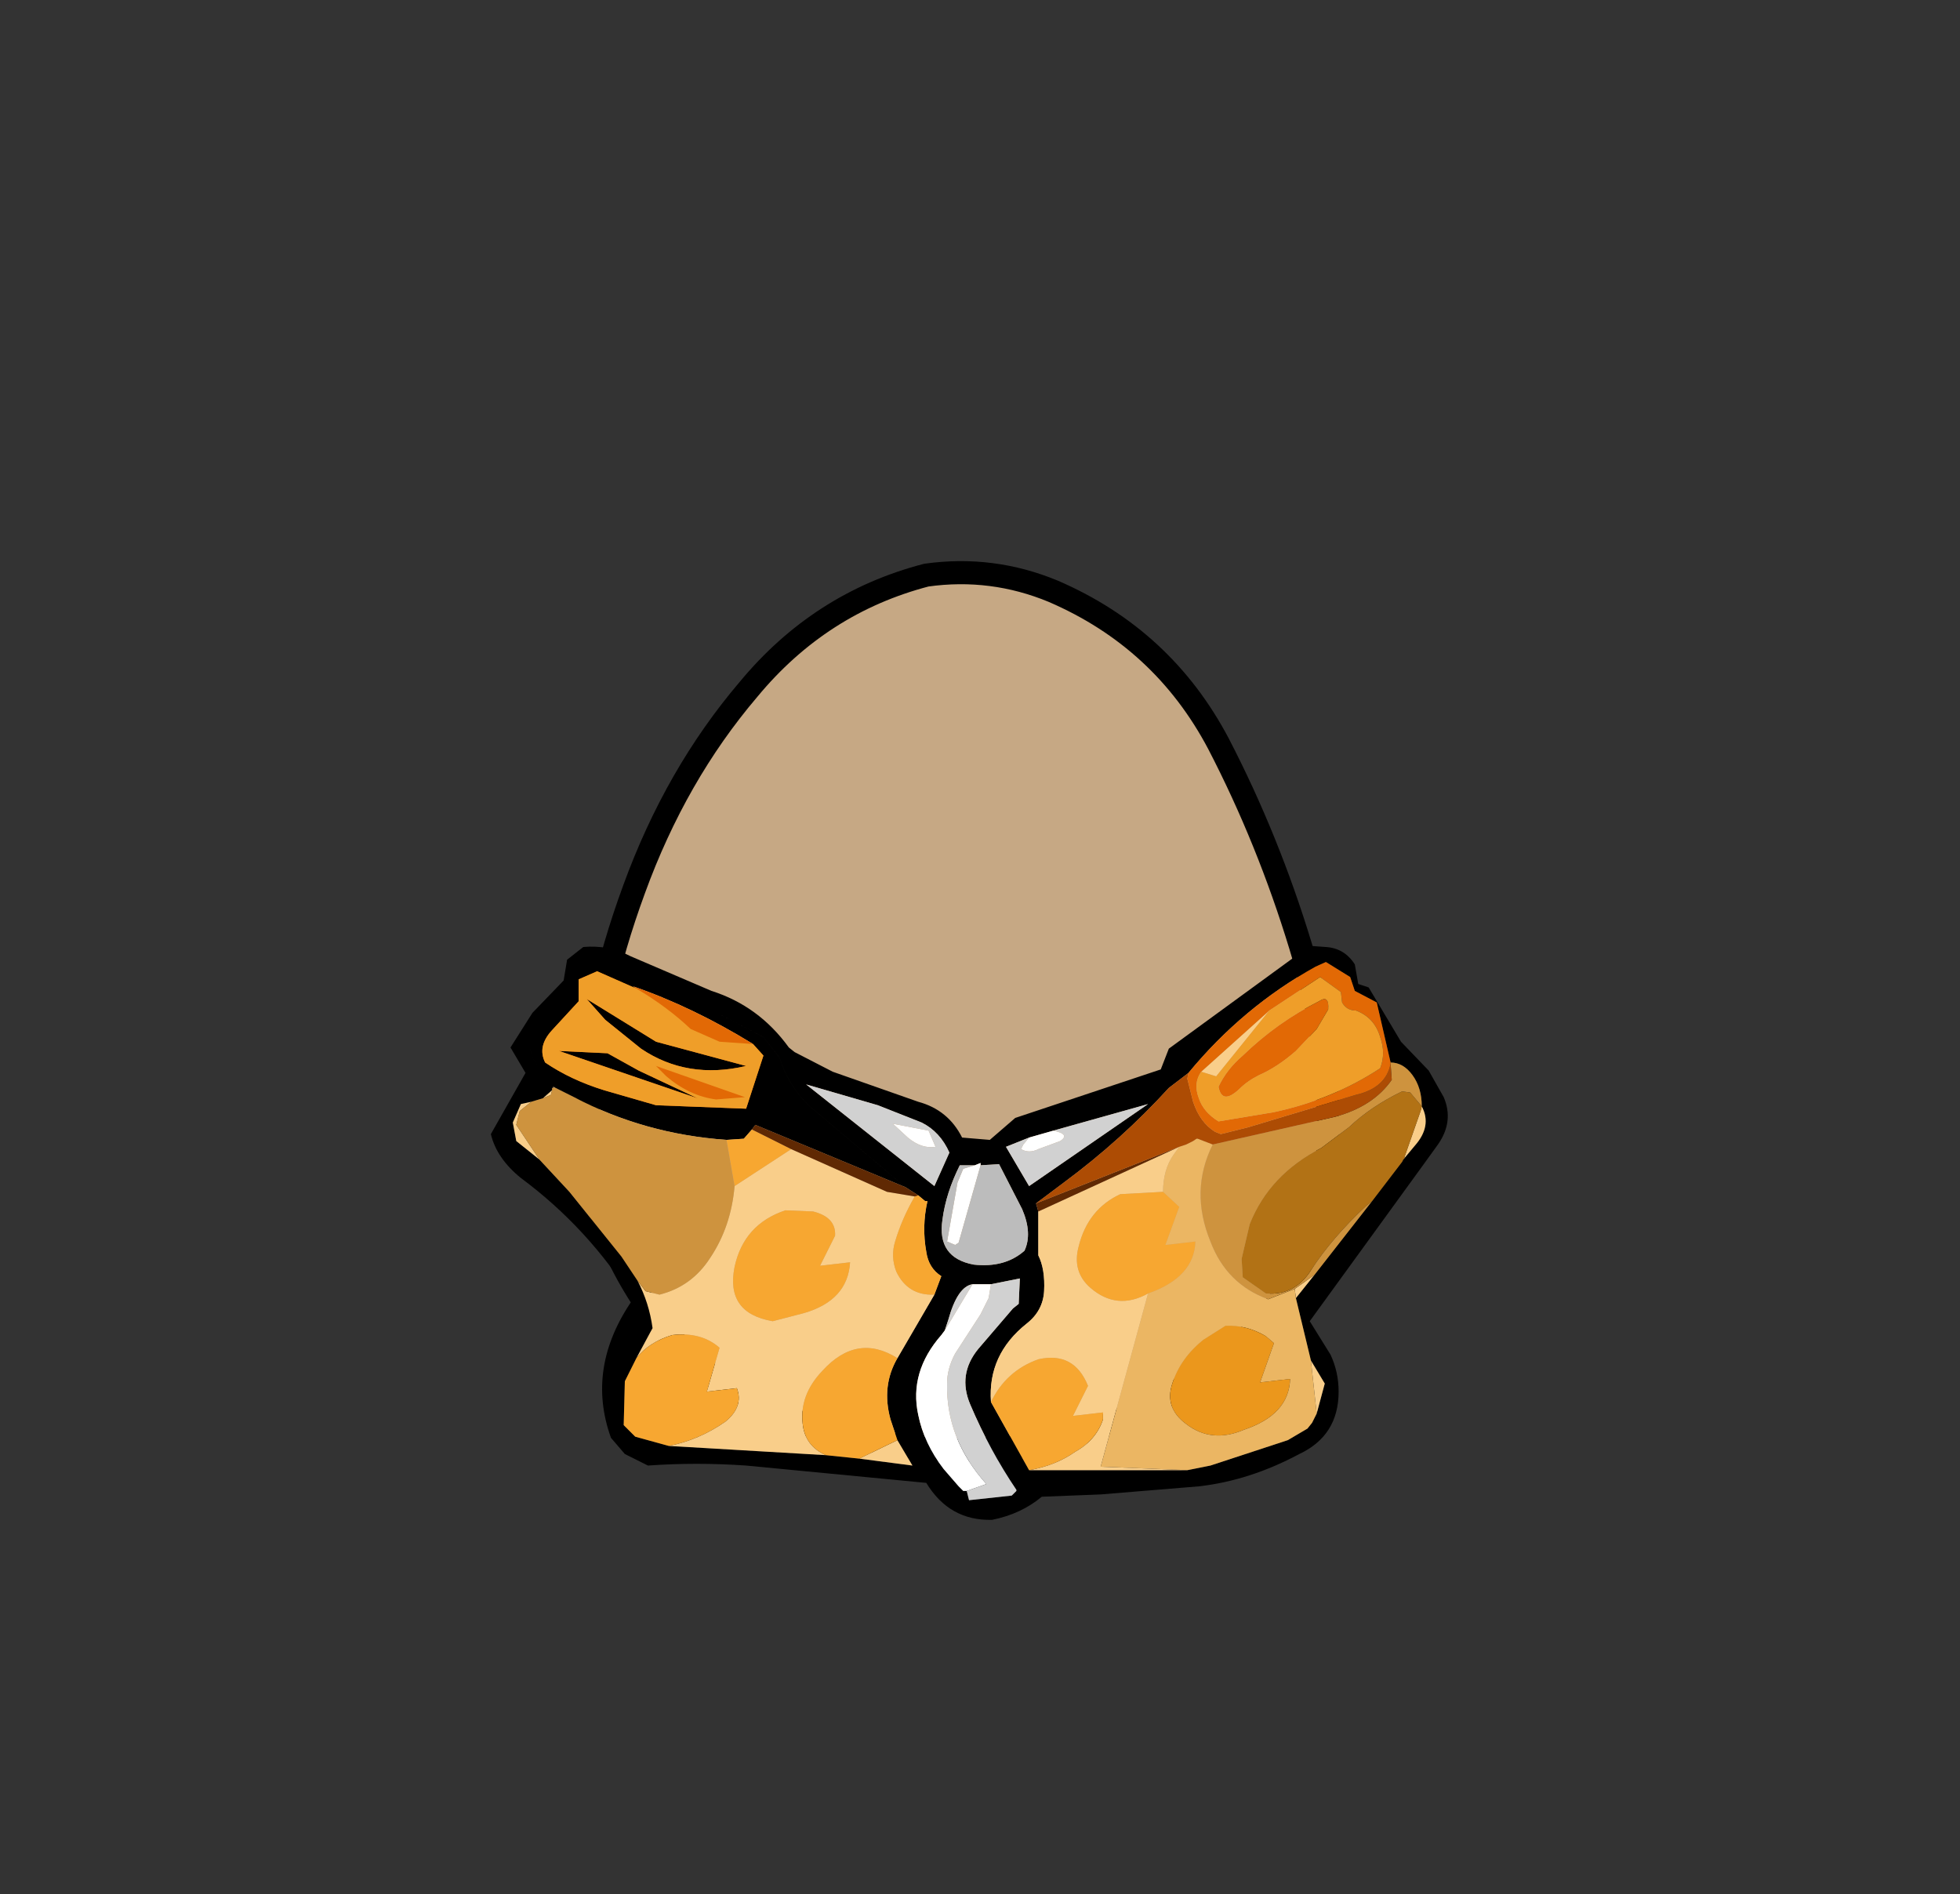 <svg xmlns="http://www.w3.org/2000/svg" xmlns:xlink="http://www.w3.org/1999/xlink" width="84.85" height="82"><rect width="100%" height="100%" fill="#333333" stroke="none"/><g transform="translate(37.4 42.25)"><use xlink:href="#a" width="32.05" height="38" transform="translate(-11.95 -17.45)"/><use xlink:href="#b" width="33.05" height="38.95" transform="translate(-12.45 -17.95)"/><use xlink:href="#c" width="41.45" height="24.85" transform="translate(-16.15 -1.3)"/></g><defs><path id="d" fill="#c6a884" fill-rule="evenodd" d="M27.35 7.4q2.15 4.15 3.55 8.75 1.45 4.7 1.15 9.5-.35 4.95-4.2 8.1-3.8 3.2-8.75 4.05l-2.6.2q-3.6 0-7.05-1.15-4.65-1.6-7.1-5.5Q-.2 27.4.05 23q.2-4.4 2-9.3Q3.85 8.75 7 5.05 10.1 1.3 14.7.1l1.8-.1q1.9.05 3.7.8 4.75 2.05 7.15 6.6" transform="translate(-.05)"/><path id="e" fill="none" stroke="#000" stroke-linecap="round" stroke-linejoin="round" d="M27.35 7.4Q24.95 2.85 20.2.8 17.55-.3 14.7.1 10.1 1.3 7 5.05q-3.15 3.7-4.95 8.65-1.8 4.9-2 9.3-.25 4.4 2.3 8.35 2.45 3.9 7.1 5.5 4.65 1.55 9.65.95 4.95-.85 8.75-4.05 3.85-3.15 4.2-8.1.3-4.8-1.15-9.5-1.4-4.6-3.55-8.75Z" transform="translate(.45 .5)"/><use xlink:href="#d" id="a" width="32.05" height="38"/><use xlink:href="#e" id="b" width="33.05" height="38.95"/><g id="c" fill-rule="evenodd"><path d="M36.15.05q.8.05 1.25.75l.15.85.45.15 1.4 2.35 1.2 1.25.65 1.15Q41.7 7.6 41 8.6l-.65.9-4.9 6.75.9 1.45q.35.75.35 1.6 0 1.9-1.7 2.7-2.15 1.15-4.35 1.4l-4.25.35-2.55.1q-.9.75-2.15 1-1.85.05-2.85-1.6l-7.8-.75q-2.15-.15-4.25 0l-1-.5-.6-.7q-1.1-3.05.95-6-1.95-3.1-4.85-5.25Q.25 9.2 0 8.15L1.5 5.5.85 4.4l.95-1.5 1.35-1.4.15-.9.7-.55q1.1-.1 2.05.4l3.5 1.5q2.05.65 3.35 2.45l.25.2 1.65.85 3.7 1.3q1.3.35 1.9 1.55l1.2.1 1.1-.95 6.3-2.1.35-.9L35.45 0l.7.05m2.8 5-.6-2.6-.95-.5-.2-.6L36.15.7l-.45.2q-3.15 1.75-5.5 4.6l-.85.65q-2.05 2.25-4.55 4.1l-1 .75-.2.15.1.35v1.9q.3.6.25 1.55-.05.85-.75 1.4-1.7 1.35-1.55 3.4l1.65 2.95h6.85l1-.2 3.35-1.1.85-.5.2-.25.2-.4.35-1.3-.6-1-.65-2.7.8-1 2.5-3.2 1.3-1.7.05-.1.5-.6q.75-.85.3-1.7 0-.8-.4-1.35t-.95-.55m-19.1 3.9q-.4-.9-1.2-1.3l-1.9-.75-3.1-.9 5.55 4.4.65-1.45m1.35.55v-.1l-.25.1h-.65q-.6 1.2-.75 2.35-.25 1.65 1.35 1.95 1.35.15 2.2-.6.35-.75-.1-1.8l-1-1.95-.8.05m-2.7 1.3-.55-.35-6.5-2.7-.15.2-.35.4-.75.05q-3.55-.25-6.6-1.85l-.8-.4-.1-.05-.7-.45-.3-1.2q.15.9 1.15 1.3Q5.55 7 8.2 7.6q1.4.45 2.8 0l1.5-2.75L11 7.6q-1.4.45-2.8 0Q5.55 7 2.85 5.75q-1-.4-1.15-1.3l.3 1.2.7.45v.05h-.05v.1l-.4.35-.5.15-.45.1-.35.8.15.8 1 .8 1.3 1.4 2.25 2.8.7 1.05q.5.95.65 2.05l-.7 1.3-.5 1-.05 1.9.5.5 1.45.4 6.8.4 1.45.15 2.3.3-.65-1.1-.3-.9q-.4-1.45.3-2.65l1.6-2.75.3-.8q-.55-.35-.65-1.05-.2-1.1.05-2.2h-.1l-.3-.25m4.8-2.5-1 .4 1 1.7 5.15-3.55L24.35 8l-1.05.3m-2.7 15.3.1.4 1.85-.2.2-.2v-.05q-1.15-1.7-2-3.7-.55-1.3.35-2.4l1.5-1.75.25-.2.05-1.1-1.25.25h-.8q-.65.1-1.05 1.55l-.15.45-.15.2q-1.4 1.6-1 3.45.25 1.25 1.1 2.35l.65.75.2.2h.15m-2.65-13.15-4.2-3.55q-.9-.9-1.25-2.05l-.7-.9L9.6 2.8Q7 1.6 4.3.5l-1 .8.05.5L1.7 4.45 3.35 1.8l-.05-.5 1-.8Q7 1.6 9.6 2.8l2.2 1.15.7.9Q12.85 6 13.75 6.9l4.2 3.55"/><path fill="#f9ce8a" d="M40.3 6.95q.45.85-.3 1.7l-.5.6.05-.05v-.05l.7-2 .05-.2m-4.65 7.3-.8 1-.05-.4.85-.6m-.15 3.7.6 1-.35 1.3-.25-2.3m-5.35 4.75H23.3q1.15-.2 2-.8.9-.5 1.2-1.4v-.3l-1.3.15.65-1.3q-.6-1.5-2.15-1.15-1.4.5-2.05 1.85-.15-2.05 1.55-3.4.7-.55.75-1.4.05-.95-.25-1.55v-1.9l6.1-2.8-.25.35q-.45.65-.45 1.6l-1.85.1q-1.4.65-1.8 2.25-.3 1.1.5 1.8 1.15 1 2.5.25l-2.05 7.5 3.75.15m.6-17.25L33.7 2.8l-2.3 2.85-.65-.2M13 8.8l4.15 1.85 1.2.2q-.55.95-.85 1.95-.2.65.05 1.3.5 1.05 1.65 1l-1.6 2.75q-1.75-1.1-3.25.55-1 1.05-.85 2.3.1.95 1 1.35l-6.8-.4q1.3-.25 2.45-1.05.8-.65.5-1.45l-1.3.15.55-1.9q-.8-.7-2.05-.55-1 .3-1.55 1l.7-1.3q-.15-1.1-.65-2.05l.35.45.6.15q1.4-.35 2.2-1.6.9-1.35 1.05-3.1L13 8.8m4.6 12.6.65 1.1-2.3-.3 1.65-.8M6.3 1.85l-.15-.1q2.6.9 5.2 2.5l-1.45-.1-1.25-.55q-1-.95-2.35-1.75m1.3 3.8-.45-.45L11 6.55l-1.25.1q-1.15-.15-2.15-1m-4.8.5h-.1V6.1l.1.05m-.15.1-.05.2-.35.15.4-.35m-.9.5-.5.4-.15.6 1 1.5-1-.8-.15-.8.35-.8.45-.1m13.15 5.8q.05-.8-.95-1.05l-1.2-.05q-1.8.6-2.2 2.45-.4 2 1.65 2.35l1.35-.35q1.9-.55 2-2.2l-1.3.15.65-1.3"/><path fill="#ebb663" d="m34.85 15.25.65 2.7.25 2.3-.2.4-.2.25-.85.5-3.35 1.1-1 .2-3.75-.15 2.05-7.5q2-.7 2.05-2.25l-1.3.15.6-1.65-.7-.65q0-.95.45-1.6l.25-.35.3-.1.3-.15.15-.1h.05l.65.25q-1 2-.1 4.2.7 1.85 2.5 2.5l1.15-.45.05.4m-1.3 1.65q-.85-.5-1.75-.45l-.95.6q-1 .8-1.35 1.9-.35 1.05.6 1.75 1.1.85 2.5.25 1.95-.65 2-2.2l-1.3.15.6-1.7-.35-.3"/><path fill="#f7a731" d="m23.3 22.7-1.65-2.95q.65-1.35 2.05-1.85 1.55-.35 2.15 1.15l-.65 1.3 1.3-.15v.3q-.3.9-1.2 1.4-.85.6-2 .8m5.8-12.05.7.65-.6 1.65 1.3-.15q-.05 1.55-2.05 2.25-1.35.75-2.5-.25-.8-.7-.5-1.8.4-1.6 1.8-2.25l1.85-.1m-10.75.2.15-.05.3.25h.1q-.25 1.1-.05 2.2.1.7.65 1.05l-.3.8q-1.15.05-1.65-1-.25-.65-.05-1.3.3-1 .85-1.95m-7.05-2.9 1.7.85-2.45 1.6-.35-2 .75-.05.35-.4m-5 9.9q.55-.7 1.55-1 1.25-.15 2.05.55l-.55 1.9 1.3-.15q.3.8-.5 1.45-1.15.8-2.45 1.05l-1.45-.4-.5-.5.05-1.9.5-1m8.2 4.2q-.9-.4-1-1.35-.15-1.25.85-2.3 1.5-1.65 3.25-.55-.7 1.2-.3 2.65l.3.9-1.65.8-1.45-.15m.4-9.5-.65 1.3 1.3-.15q-.1 1.65-2 2.2l-1.35.35q-2.05-.35-1.65-2.35.4-1.85 2.2-2.45l1.2.05q1 .25.95 1.05"/><path fill="#602903" d="m23.7 11.5-.1-.35 6.2-2.45-6.1 2.8m-5.35-.65-1.2-.2L13 8.8l-1.7-.85.15-.2 6.5 2.7.55.35-.15.05"/><path fill="#ce933e" d="M38.95 5.05q.55 0 .95.55.4.55.4 1.35l-.5-.6-.35-.05q-1.35.65-2.3 1.55l-1.2.9q-2.25 1.15-3.1 3.3l-.35 1.5.05.8 1 .7q1.25.1 1.95-1 .9-1.4 2.4-2.8l.25-.2-2.5 3.2-.85.6-1.15.45q-1.8-.65-2.5-2.5-.9-2.2.1-4.2l5.3-1.2Q38.2 6.95 39 5.8l-.05-.7v-.05m-28.4 5.35q-.15 1.75-1.05 3.1-.8 1.25-2.2 1.6l-.6-.15-.35-.45-.7-1.05-2.25-2.8-1.3-1.4-1-1.5.15-.6.5-.4.5-.15.35-.15.05-.2v-.1h.15l.8.4q3.05 1.6 6.6 1.85l.35 2"/><path fill="#ad4c04" d="m23.6 11.15.2-.15 1-.75q2.5-1.85 4.55-4.1l.85-.65-.05.25.25 1q.3.9.95 1.3l.25.1 1.2-.3 4.65-1.4q1.3-.3 1.5-1.35l.05.7q-.8 1.15-2.45 1.6l-5.3 1.2-.65-.25h-.05l-.15.1-.3.15-.3.1-6.2 2.45"/><path fill="#e26905" d="M30.2 5.5q2.35-2.85 5.5-4.6l.45-.2 1.05.65.2.6.95.5.6 2.6v.05q-.2 1.05-1.5 1.35l-4.65 1.4-1.2.3-.25-.1q-.65-.4-.95-1.3l-.25-1 .05-.25m.55-.05q-.35.5-.1 1.15.2.6.85 1l2.4-.4q2.55-.55 4.6-1.9.25-.65 0-1.35-.25-.85-1.05-1.15-.4 0-.6-.35L36.8 2l-.9-.65-2.2 1.45-2.95 2.65m6.65-1q.65-.5.05-.55-1.6-.05-2.65 1.45-.45.65.1.3l.05-.05.05-.05 2.4-1.1.3.05q.25.3-.05.45l-3 .85.25-.15-.25.15 3-.85q.3-.15.05-.45l-.3-.05-2.4 1.1-.05.05-.05.05q-.55.35-.1-.3 1.05-1.5 2.65-1.45.6.05-.05.55M35.85 2.4q.45-.3.4.35l-.5.85-.9.95q-.8.7-1.6 1.05-.5.25-.85.6-.75.7-.9-.1.35-.75 1.05-1.35 1.5-1.45 3.3-2.35M6.3 1.85 4.6 1.1l-.8.35v.95L2.65 3.65q-.65.7-.3 1.4 1.1.75 2.55 1.2l2.25.65 3.9.15.75-2.3-.45-.5q-2.6-1.6-5.2-2.5l.15.1M8.95 6.6l-6-2.05 2.1.1 1.35.75 2.55 1.2m2.1-1.4q-2.55.6-4.55-.75L4.95 3.2l-.8-.9 3 1.85 3.9 1.05"/><path fill="#ef9e29" d="m33.7 2.8 2.2-1.45.9.65.05.45q.2.35.6.35.8.3 1.05 1.15.25.7 0 1.35-2.05 1.35-4.6 1.9l-2.4.4q-.65-.4-.85-1-.25-.65.1-1.15l.65.2 2.3-2.85m2.15-.4q-1.8.9-3.3 2.35-.7.6-1.05 1.35.15.8.9.1.35-.35.85-.6.8-.35 1.6-1.05l.9-.95.5-.85q.05-.65-.4-.35m-24.5 1.85.45.5-.75 2.3-3.9-.15-2.25-.65q-1.45-.45-2.55-1.2-.35-.7.3-1.4L3.8 2.4v-.95l.8-.35 1.7.75q1.35.8 2.35 1.75l1.25.55 1.45.1M7.6 5.65q1 .85 2.15 1l1.25-.1L7.15 5.2l.45.45m1.35.95.8.05-.8-.05L6.4 5.4l-1.35-.75-2.1-.1 6 2.05m2.1-1.4-3.9-1.05-3-1.85.8.9L6.5 4.45q2 1.35 4.55.75"/><path fill="#fff" d="m20.95 9.5.25-.1v.1l-.95 3.35-.15.1-.35-.15.45-2.55.25-.6.5-.15m-1.7-.8q-.6.1-1.2-.4l-.65-.6 1.55.3.3.7m5.1-.7q.75.15.3.45l-.95.35q-.4.2-.75 0l.1-.2.25-.3 1.05-.3m-2.7 6.65-.1.6-.35.7-1.1 1.7q-.35.65-.35 1.3-.05 2.4 1.7 4.35l-.85.3h-.15l-.2-.2-.65-.75q-.85-1.1-1.1-2.35-.4-1.85 1-3.45l.15-.2 1.2-2h.8"/><path fill="#d1d1d1" d="m19.85 8.95-.65 1.45L13.65 6l3.1.9 1.9.75q.8.4 1.2 1.3m-.6-.25-.3-.7-1.55-.3.65.6q.6.5 1.2.4m4.05-.4-.25.3-.1.2q.35.2.75 0l.95-.35q.45-.3-.3-.45l4.1-1.15-5.15 3.55-1-1.7 1-.4m-2.7 15.3.85-.3q-1.75-1.95-1.7-4.35 0-.65.35-1.3l1.1-1.7.35-.7.1-.6 1.25-.25-.05 1.1-.25.2-1.5 1.75q-.9 1.1-.35 2.4.85 2 2 3.7v.05l-.2.2-1.85.2-.1-.4m.25-8.95-1.2 2 .15-.45q.4-1.45 1.05-1.55"/><path fill="#eb971c" d="m33.55 16.9.35.3-.6 1.7 1.3-.15q-.05 1.55-2 2.2-1.4.6-2.5-.25-.95-.7-.6-1.75.35-1.1 1.35-1.9l.95-.6q.9-.05 1.75.45"/><path fill="#b27215" d="m39.5 9.25-.05.1-1.3 1.7-.25.2q-1.5 1.4-2.4 2.8-.7 1.1-1.95 1l-1-.7-.05-.8.35-1.5q.85-2.15 3.1-3.3l1.2-.9q.95-.9 2.3-1.55l.35.05.5.6-.05.2-.7 2v.05l-.05.05"/><path fill="#bcbcbc" d="m20.95 9.5-.5.15-.25.6-.45 2.55.35.15.15-.1.95-3.35.8-.05 1 1.95q.45 1.05.1 1.8-.85.75-2.2.6-1.6-.3-1.35-1.95.15-1.15.75-2.35h.65"/></g></defs></svg>